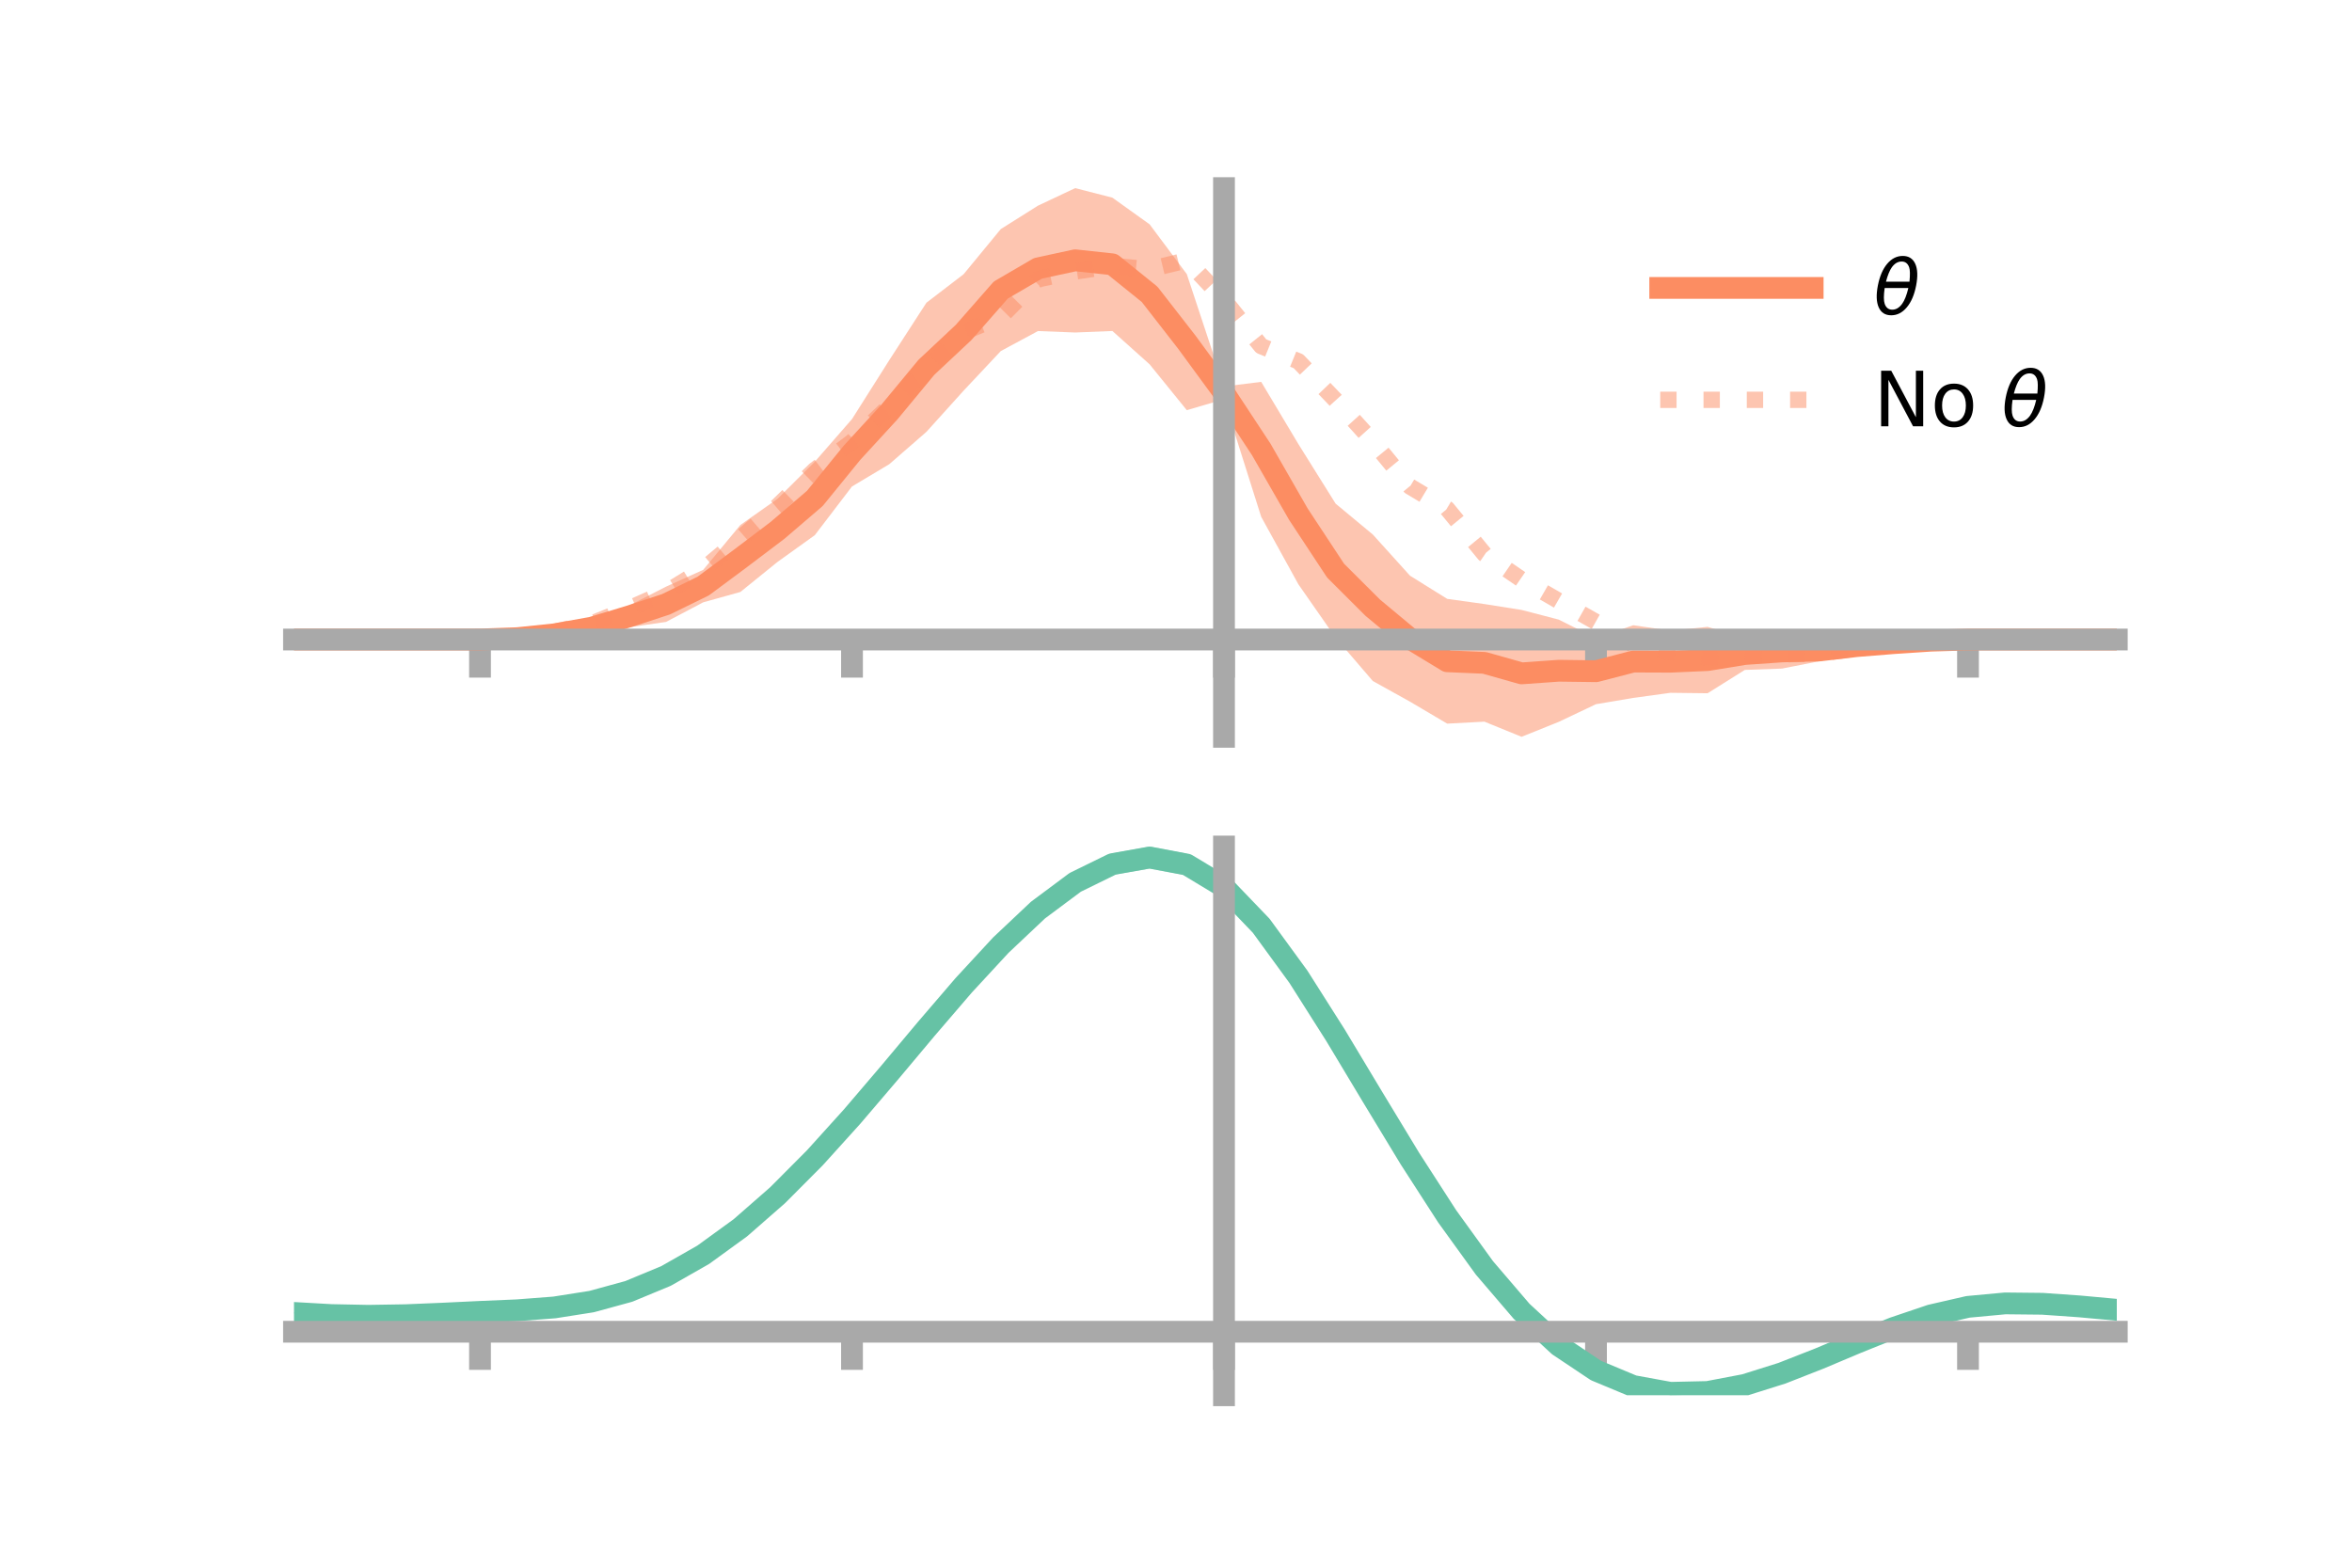 <?xml version="1.0" encoding="utf-8" standalone="no"?>
<!DOCTYPE svg PUBLIC "-//W3C//DTD SVG 1.1//EN"
  "http://www.w3.org/Graphics/SVG/1.1/DTD/svg11.dtd">
<!-- Created with matplotlib (https://matplotlib.org/) -->
<svg height="144pt" version="1.1" viewBox="0 0 216 144" width="216pt" xmlns="http://www.w3.org/2000/svg" xmlns:xlink="http://www.w3.org/1999/xlink">
 <defs>
  <style type="text/css">*{stroke-linecap:butt;stroke-linejoin:round;}</style>
 </defs>
 <g id="figure_1">
  <g id="patch_1">
   <path d="M 0 144 
L 216 144 
L 216 0 
L 0 0 
z
" style="fill:none;"/>
  </g>
  <g id="axes_1">
   <g id="patch_2">
    <path d="M 27 67.68 
L 194.4 67.68 
L 194.4 17.28 
L 27 17.28 
z
" style="fill:none;"/>
   </g>
   <g id="PolyCollection_1">
    <path clip-path="url(#pab4e8a4399)" d="M 27 58.743 
L 27 58.743 
L 30.416 58.743 
L 33.833 58.743 
L 37.249 58.743 
L 40.665 58.743 
L 44.082 58.735 
L 47.498 58.483 
L 50.914 57.891 
L 54.331 57.022 
L 57.747 55.64 
L 61.163 53.888 
L 64.58 52.343 
L 67.996 48.22 
L 71.412 45.811 
L 74.829 42.411 
L 78.245 38.494 
L 81.661 33.093 
L 85.078 27.809 
L 88.494 25.189 
L 91.91 21.041 
L 95.327 18.89 
L 98.743 17.28 
L 102.159 18.156 
L 105.576 20.605 
L 108.992 25.178 
L 112.408 35.501 
L 115.824 35.076 
L 119.241 40.793 
L 122.657 46.26 
L 126.073 49.096 
L 129.49 52.88 
L 132.906 55.009 
L 136.322 55.485 
L 139.739 56.026 
L 143.155 56.916 
L 146.571 58.628 
L 149.988 57.431 
L 153.404 57.927 
L 156.82 57.583 
L 160.237 58.61 
L 163.653 58.26 
L 167.069 58.761 
L 170.486 58.713 
L 173.902 58.706 
L 177.318 58.713 
L 180.735 58.74 
L 184.151 58.743 
L 187.567 58.743 
L 190.984 58.743 
L 194.4 58.743 
L 194.4 58.743 
L 194.4 58.743 
L 190.984 58.743 
L 187.567 58.743 
L 184.151 58.743 
L 180.735 58.751 
L 177.318 58.983 
L 173.902 59.445 
L 170.486 59.988 
L 167.069 60.74 
L 163.653 61.413 
L 160.237 61.536 
L 156.82 63.679 
L 153.404 63.638 
L 149.988 64.108 
L 146.571 64.683 
L 143.155 66.304 
L 139.739 67.68 
L 136.322 66.287 
L 132.906 66.47 
L 129.49 64.452 
L 126.073 62.553 
L 122.657 58.574 
L 119.241 53.673 
L 115.824 47.472 
L 112.408 36.672 
L 108.992 37.676 
L 105.576 33.464 
L 102.159 30.403 
L 98.743 30.542 
L 95.327 30.408 
L 91.91 32.246 
L 88.494 35.885 
L 85.078 39.67 
L 81.661 42.645 
L 78.245 44.683 
L 74.829 49.158 
L 71.412 51.61 
L 67.996 54.374 
L 64.58 55.327 
L 61.163 57.127 
L 57.747 57.618 
L 54.331 58.295 
L 50.914 58.641 
L 47.498 58.758 
L 44.082 58.747 
L 40.665 58.743 
L 37.249 58.743 
L 33.833 58.743 
L 30.416 58.743 
L 27 58.743 
z
" style="fill:#fc8d62;fill-opacity:0.5;"/>
   </g>
   <g id="matplotlib.axis_1">
    <g id="xtick_1">
     <g id="line2d_1">
      <defs>
       <path d="M 0 0 
L 0 3.5 
" id="ma14d2d65d4" style="stroke:#a9a9a9;stroke-width:2;"/>
      </defs>
      <g>
       <use style="fill:#a9a9a9;stroke:#a9a9a9;stroke-width:2;" x="44.082" xlink:href="#ma14d2d65d4" y="58.743"/>
      </g>
     </g>
    </g>
    <g id="xtick_2">
     <g id="line2d_2">
      <g>
       <use style="fill:#a9a9a9;stroke:#a9a9a9;stroke-width:2;" x="78.245" xlink:href="#ma14d2d65d4" y="58.743"/>
      </g>
     </g>
    </g>
    <g id="xtick_3">
     <g id="line2d_3">
      <g>
       <use style="fill:#a9a9a9;stroke:#a9a9a9;stroke-width:2;" x="112.408" xlink:href="#ma14d2d65d4" y="58.743"/>
      </g>
     </g>
    </g>
    <g id="xtick_4">
     <g id="line2d_4">
      <g>
       <use style="fill:#a9a9a9;stroke:#a9a9a9;stroke-width:2;" x="146.571" xlink:href="#ma14d2d65d4" y="58.743"/>
      </g>
     </g>
    </g>
    <g id="xtick_5">
     <g id="line2d_5">
      <g>
       <use style="fill:#a9a9a9;stroke:#a9a9a9;stroke-width:2;" x="180.735" xlink:href="#ma14d2d65d4" y="58.743"/>
      </g>
     </g>
    </g>
   </g>
   <g id="matplotlib.axis_2"/>
   <g id="line2d_6">
    <path clip-path="url(#pab4e8a4399)" d="M 27 58.743 
L 30.416 58.743 
L 33.833 58.743 
L 37.249 58.743 
L 40.665 58.743 
L 44.082 58.741 
L 47.498 58.62 
L 50.914 58.266 
L 54.331 57.658 
L 57.747 56.629 
L 61.163 55.507 
L 64.58 53.835 
L 67.996 51.297 
L 71.412 48.711 
L 74.829 45.785 
L 78.245 41.589 
L 81.661 37.869 
L 85.078 33.74 
L 88.494 30.537 
L 91.91 26.643 
L 95.327 24.649 
L 98.743 23.911 
L 102.159 24.279 
L 105.576 27.035 
L 108.992 31.427 
L 112.408 36.087 
L 115.824 41.274 
L 119.241 47.233 
L 122.657 52.417 
L 126.073 55.824 
L 129.49 58.666 
L 132.906 60.74 
L 136.322 60.886 
L 139.739 61.853 
L 143.155 61.61 
L 146.571 61.655 
L 149.988 60.769 
L 153.404 60.782 
L 156.82 60.631 
L 160.237 60.073 
L 163.653 59.837 
L 167.069 59.751 
L 170.486 59.35 
L 173.902 59.075 
L 177.318 58.848 
L 180.735 58.746 
L 184.151 58.743 
L 187.567 58.743 
L 190.984 58.743 
L 194.4 58.743 
" style="fill:none;stroke:#fc8d62;stroke-linecap:square;stroke-width:2;"/>
   </g>
   <g id="line2d_7">
    <path clip-path="url(#pab4e8a4399)" d="M 27 58.743 
L 30.416 58.743 
L 33.833 58.743 
L 37.249 58.743 
L 40.665 58.743 
L 44.082 58.743 
L 47.498 58.573 
L 50.914 58.046 
L 54.331 57.276 
L 57.747 55.901 
L 61.163 54.396 
L 64.58 52.297 
L 67.996 49.43 
L 71.412 46.484 
L 74.829 43.168 
L 78.245 40.581 
L 81.661 37.336 
L 85.078 33.933 
L 88.494 30.501 
L 91.91 29.103 
L 95.327 25.655 
L 98.743 24.938 
L 102.159 24.428 
L 105.576 24.735 
L 108.992 23.911 
L 112.408 27.541 
L 115.824 31.793 
L 119.241 33.185 
L 122.657 36.759 
L 126.073 40.545 
L 129.49 44.693 
L 132.906 46.737 
L 136.322 50.893 
L 139.739 53.233 
L 143.155 55.202 
L 146.571 57.13 
L 149.988 59.214 
L 153.404 59.915 
L 156.82 60.382 
L 160.237 60.187 
L 163.653 60.105 
L 167.069 60.039 
L 170.486 59.553 
L 173.902 59.237 
L 177.318 58.887 
L 180.735 58.744 
L 184.151 58.743 
L 187.567 58.743 
L 190.984 58.743 
L 194.4 58.743 
" style="fill:none;stroke:#fc8d62;stroke-dasharray:1.5,2.475;stroke-dashoffset:0;stroke-opacity:0.5;stroke-width:1.5;"/>
   </g>
   <g id="patch_3">
    <path d="M 112.408 67.68 
L 112.408 17.28 
" style="fill:none;stroke:#a9a9a9;stroke-linecap:square;stroke-linejoin:miter;stroke-width:2;"/>
   </g>
   <g id="patch_4">
    <path d="M 194.4 67.68 
L 194.4 17.28 
" style="fill:none;"/>
   </g>
   <g id="patch_5">
    <path d="M 27 58.743 
L 194.4 58.743 
" style="fill:none;stroke:#a9a9a9;stroke-linecap:square;stroke-linejoin:miter;stroke-width:2;"/>
   </g>
   <g id="patch_6">
    <path d="M 27 17.28 
L 194.4 17.28 
" style="fill:none;"/>
   </g>
   <g id="legend_1">
    <g id="line2d_8">
     <path d="M 152.47 26.449 
L 166.47 26.449 
" style="fill:none;stroke:#fc8d62;stroke-linecap:square;stroke-width:2;"/>
    </g>
    <g id="line2d_9"/>
    <g id="text_1">
     <!-- $\theta$ -->
     <g transform="translate(172.07 28.899)scale(0.07 -0.07)">
      <defs>
       <path d="M 45.516 34.672 
L 14.453 34.672 
Q 12.359 20.062 14.5 13.875 
Q 17.188 6.25 24.469 6.25 
Q 31.781 6.25 37.359 13.922 
Q 42.234 20.656 45.516 34.672 
z
M 47.016 42.969 
Q 48.344 56.844 46.625 61.719 
Q 43.953 69.438 36.766 69.438 
Q 29.297 69.438 23.828 61.812 
Q 19.531 55.672 16.156 42.969 
z
M 38.188 76.766 
Q 49.906 76.766 54.594 66.406 
Q 59.281 56.109 55.719 37.844 
Q 52.203 19.625 43.453 9.281 
Q 34.766 -1.125 23.047 -1.125 
Q 11.281 -1.125 6.641 9.281 
Q 2 19.625 5.516 37.844 
Q 9.078 56.109 17.719 66.406 
Q 26.422 76.766 38.188 76.766 
z
" id="DejaVuSans-Oblique-952"/>
      </defs>
      <use transform="translate(0 0.234)" xlink:href="#DejaVuSans-Oblique-952"/>
     </g>
    </g>
    <g id="line2d_10">
     <path d="M 152.47 36.724 
L 166.47 36.724 
" style="fill:none;stroke:#fc8d62;stroke-dasharray:1.5,2.475;stroke-dashoffset:0;stroke-opacity:0.5;stroke-width:1.5;"/>
    </g>
    <g id="line2d_11"/>
    <g id="text_2">
     <!-- No $\theta$ -->
     <g transform="translate(172.07 39.174)scale(0.07 -0.07)">
      <defs>
       <path d="M 9.812 72.906 
L 23.094 72.906 
L 55.422 11.922 
L 55.422 72.906 
L 64.984 72.906 
L 64.984 0 
L 51.703 0 
L 19.391 60.984 
L 19.391 0 
L 9.812 0 
z
" id="DejaVuSans-78"/>
       <path d="M 30.609 48.391 
Q 23.391 48.391 19.188 42.75 
Q 14.984 37.109 14.984 27.297 
Q 14.984 17.484 19.156 11.844 
Q 23.344 6.203 30.609 6.203 
Q 37.797 6.203 41.984 11.859 
Q 46.188 17.531 46.188 27.297 
Q 46.188 37.016 41.984 42.703 
Q 37.797 48.391 30.609 48.391 
z
M 30.609 56 
Q 42.328 56 49.016 48.375 
Q 55.719 40.766 55.719 27.297 
Q 55.719 13.875 49.016 6.219 
Q 42.328 -1.422 30.609 -1.422 
Q 18.844 -1.422 12.172 6.219 
Q 5.516 13.875 5.516 27.297 
Q 5.516 40.766 12.172 48.375 
Q 18.844 56 30.609 56 
z
" id="DejaVuSans-111"/>
       <path id="DejaVuSans-32"/>
      </defs>
      <use transform="translate(0 0.234)" xlink:href="#DejaVuSans-78"/>
      <use transform="translate(74.805 0.234)" xlink:href="#DejaVuSans-111"/>
      <use transform="translate(135.986 0.234)" xlink:href="#DejaVuSans-32"/>
      <use transform="translate(167.773 0.234)" xlink:href="#DejaVuSans-Oblique-952"/>
     </g>
    </g>
   </g>
  </g>
  <g id="axes_2">
   <g id="patch_7">
    <path d="M 27 128.16 
L 194.4 128.16 
L 194.4 77.76 
L 27 77.76 
z
" style="fill:none;"/>
   </g>
   <g id="PolyCollection_2">
    <path clip-path="url(#p13954881d6)" d="M 27 120.642 
L 27 120.557 
L 30.416 120.76 
L 33.833 120.829 
L 37.249 120.768 
L 40.665 120.617 
L 44.082 120.446 
L 47.498 120.296 
L 50.914 120.028 
L 54.331 119.484 
L 57.747 118.537 
L 61.163 117.096 
L 64.58 115.109 
L 67.996 112.568 
L 71.412 109.504 
L 74.829 105.984 
L 78.245 102.108 
L 81.661 98.005 
L 85.078 93.83 
L 88.494 89.757 
L 91.91 85.975 
L 95.327 82.683 
L 98.743 80.084 
L 102.159 78.378 
L 105.576 77.76 
L 108.992 78.416 
L 112.408 80.512 
L 115.824 84.126 
L 119.241 88.884 
L 122.657 94.355 
L 126.073 100.134 
L 129.49 105.867 
L 132.906 111.255 
L 136.322 116.064 
L 139.739 120.124 
L 143.155 123.332 
L 146.571 125.646 
L 149.988 127.085 
L 153.404 127.716 
L 156.82 127.647 
L 160.237 127.01 
L 163.653 125.954 
L 167.069 124.64 
L 170.486 123.228 
L 173.902 121.876 
L 177.318 120.737 
L 180.735 119.96 
L 184.151 119.644 
L 187.567 119.685 
L 190.984 119.933 
L 194.4 120.258 
L 194.4 120.367 
L 194.4 120.367 
L 190.984 120.065 
L 187.567 119.833 
L 184.151 119.802 
L 180.735 120.122 
L 177.318 120.911 
L 173.902 122.082 
L 170.486 123.484 
L 167.069 124.952 
L 163.653 126.317 
L 160.237 127.412 
L 156.82 128.075 
L 153.404 128.16 
L 149.988 127.544 
L 146.571 126.135 
L 143.155 123.881 
L 139.739 120.773 
L 136.322 116.849 
L 132.906 112.206 
L 129.49 107 
L 126.073 101.456 
L 122.657 95.86 
L 119.241 90.557 
L 115.824 85.942 
L 112.408 82.437 
L 108.992 80.409 
L 105.576 79.777 
L 102.159 80.373 
L 98.743 82.014 
L 95.327 84.509 
L 91.91 87.661 
L 88.494 91.275 
L 85.078 95.161 
L 81.661 99.139 
L 78.245 103.042 
L 74.829 106.726 
L 71.412 110.072 
L 67.996 112.986 
L 64.58 115.409 
L 61.163 117.314 
L 57.747 118.707 
L 54.331 119.63 
L 50.914 120.161 
L 47.498 120.419 
L 44.082 120.557 
L 40.665 120.713 
L 37.249 120.846 
L 33.833 120.894 
L 30.416 120.827 
L 27 120.642 
z
" style="fill:#66c2a5;fill-opacity:0.5;"/>
   </g>
   <g id="matplotlib.axis_3">
    <g id="xtick_6">
     <g id="line2d_12">
      <g>
       <use style="fill:#a9a9a9;stroke:#a9a9a9;stroke-width:2;" x="44.082" xlink:href="#ma14d2d65d4" y="122.327"/>
      </g>
     </g>
    </g>
    <g id="xtick_7">
     <g id="line2d_13">
      <g>
       <use style="fill:#a9a9a9;stroke:#a9a9a9;stroke-width:2;" x="78.245" xlink:href="#ma14d2d65d4" y="122.327"/>
      </g>
     </g>
    </g>
    <g id="xtick_8">
     <g id="line2d_14">
      <g>
       <use style="fill:#a9a9a9;stroke:#a9a9a9;stroke-width:2;" x="112.408" xlink:href="#ma14d2d65d4" y="122.327"/>
      </g>
     </g>
    </g>
    <g id="xtick_9">
     <g id="line2d_15">
      <g>
       <use style="fill:#a9a9a9;stroke:#a9a9a9;stroke-width:2;" x="146.571" xlink:href="#ma14d2d65d4" y="122.327"/>
      </g>
     </g>
    </g>
    <g id="xtick_10">
     <g id="line2d_16">
      <g>
       <use style="fill:#a9a9a9;stroke:#a9a9a9;stroke-width:2;" x="180.735" xlink:href="#ma14d2d65d4" y="122.327"/>
      </g>
     </g>
    </g>
   </g>
   <g id="matplotlib.axis_4"/>
   <g id="line2d_17">
    <path clip-path="url(#p13954881d6)" d="M 27 120.6 
L 30.416 120.794 
L 33.833 120.862 
L 37.249 120.807 
L 40.665 120.665 
L 44.082 120.502 
L 47.498 120.357 
L 50.914 120.095 
L 54.331 119.557 
L 57.747 118.622 
L 61.163 117.205 
L 64.58 115.259 
L 67.996 112.777 
L 71.412 109.788 
L 74.829 106.355 
L 78.245 102.575 
L 81.661 98.572 
L 85.078 94.496 
L 88.494 90.516 
L 91.91 86.818 
L 95.327 83.596 
L 98.743 81.049 
L 102.159 79.375 
L 105.576 78.768 
L 108.992 79.413 
L 112.408 81.474 
L 115.824 85.034 
L 119.241 89.721 
L 122.657 95.107 
L 126.073 100.795 
L 129.49 106.434 
L 132.906 111.73 
L 136.322 116.457 
L 139.739 120.449 
L 143.155 123.607 
L 146.571 125.89 
L 149.988 127.314 
L 153.404 127.938 
L 156.82 127.861 
L 160.237 127.211 
L 163.653 126.136 
L 167.069 124.796 
L 170.486 123.356 
L 173.902 121.979 
L 177.318 120.824 
L 180.735 120.041 
L 184.151 119.723 
L 187.567 119.759 
L 190.984 119.999 
L 194.4 120.312 
" style="fill:none;stroke:#66c2a5;stroke-linecap:square;stroke-width:2;"/>
   </g>
   <g id="patch_8">
    <path d="M 112.408 128.16 
L 112.408 77.76 
" style="fill:none;stroke:#a9a9a9;stroke-linecap:square;stroke-linejoin:miter;stroke-width:2;"/>
   </g>
   <g id="patch_9">
    <path d="M 194.4 128.16 
L 194.4 77.76 
" style="fill:none;"/>
   </g>
   <g id="patch_10">
    <path d="M 27 122.327 
L 194.4 122.327 
" style="fill:none;stroke:#a9a9a9;stroke-linecap:square;stroke-linejoin:miter;stroke-width:2;"/>
   </g>
   <g id="patch_11">
    <path d="M 27 77.76 
L 194.4 77.76 
" style="fill:none;"/>
   </g>
  </g>
 </g>
 <defs>
  <clipPath id="pab4e8a4399">
   <rect height="50.4" width="167.4" x="27" y="17.28"/>
  </clipPath>
  <clipPath id="p13954881d6">
   <rect height="50.4" width="167.4" x="27" y="77.76"/>
  </clipPath>
 </defs>
</svg>

